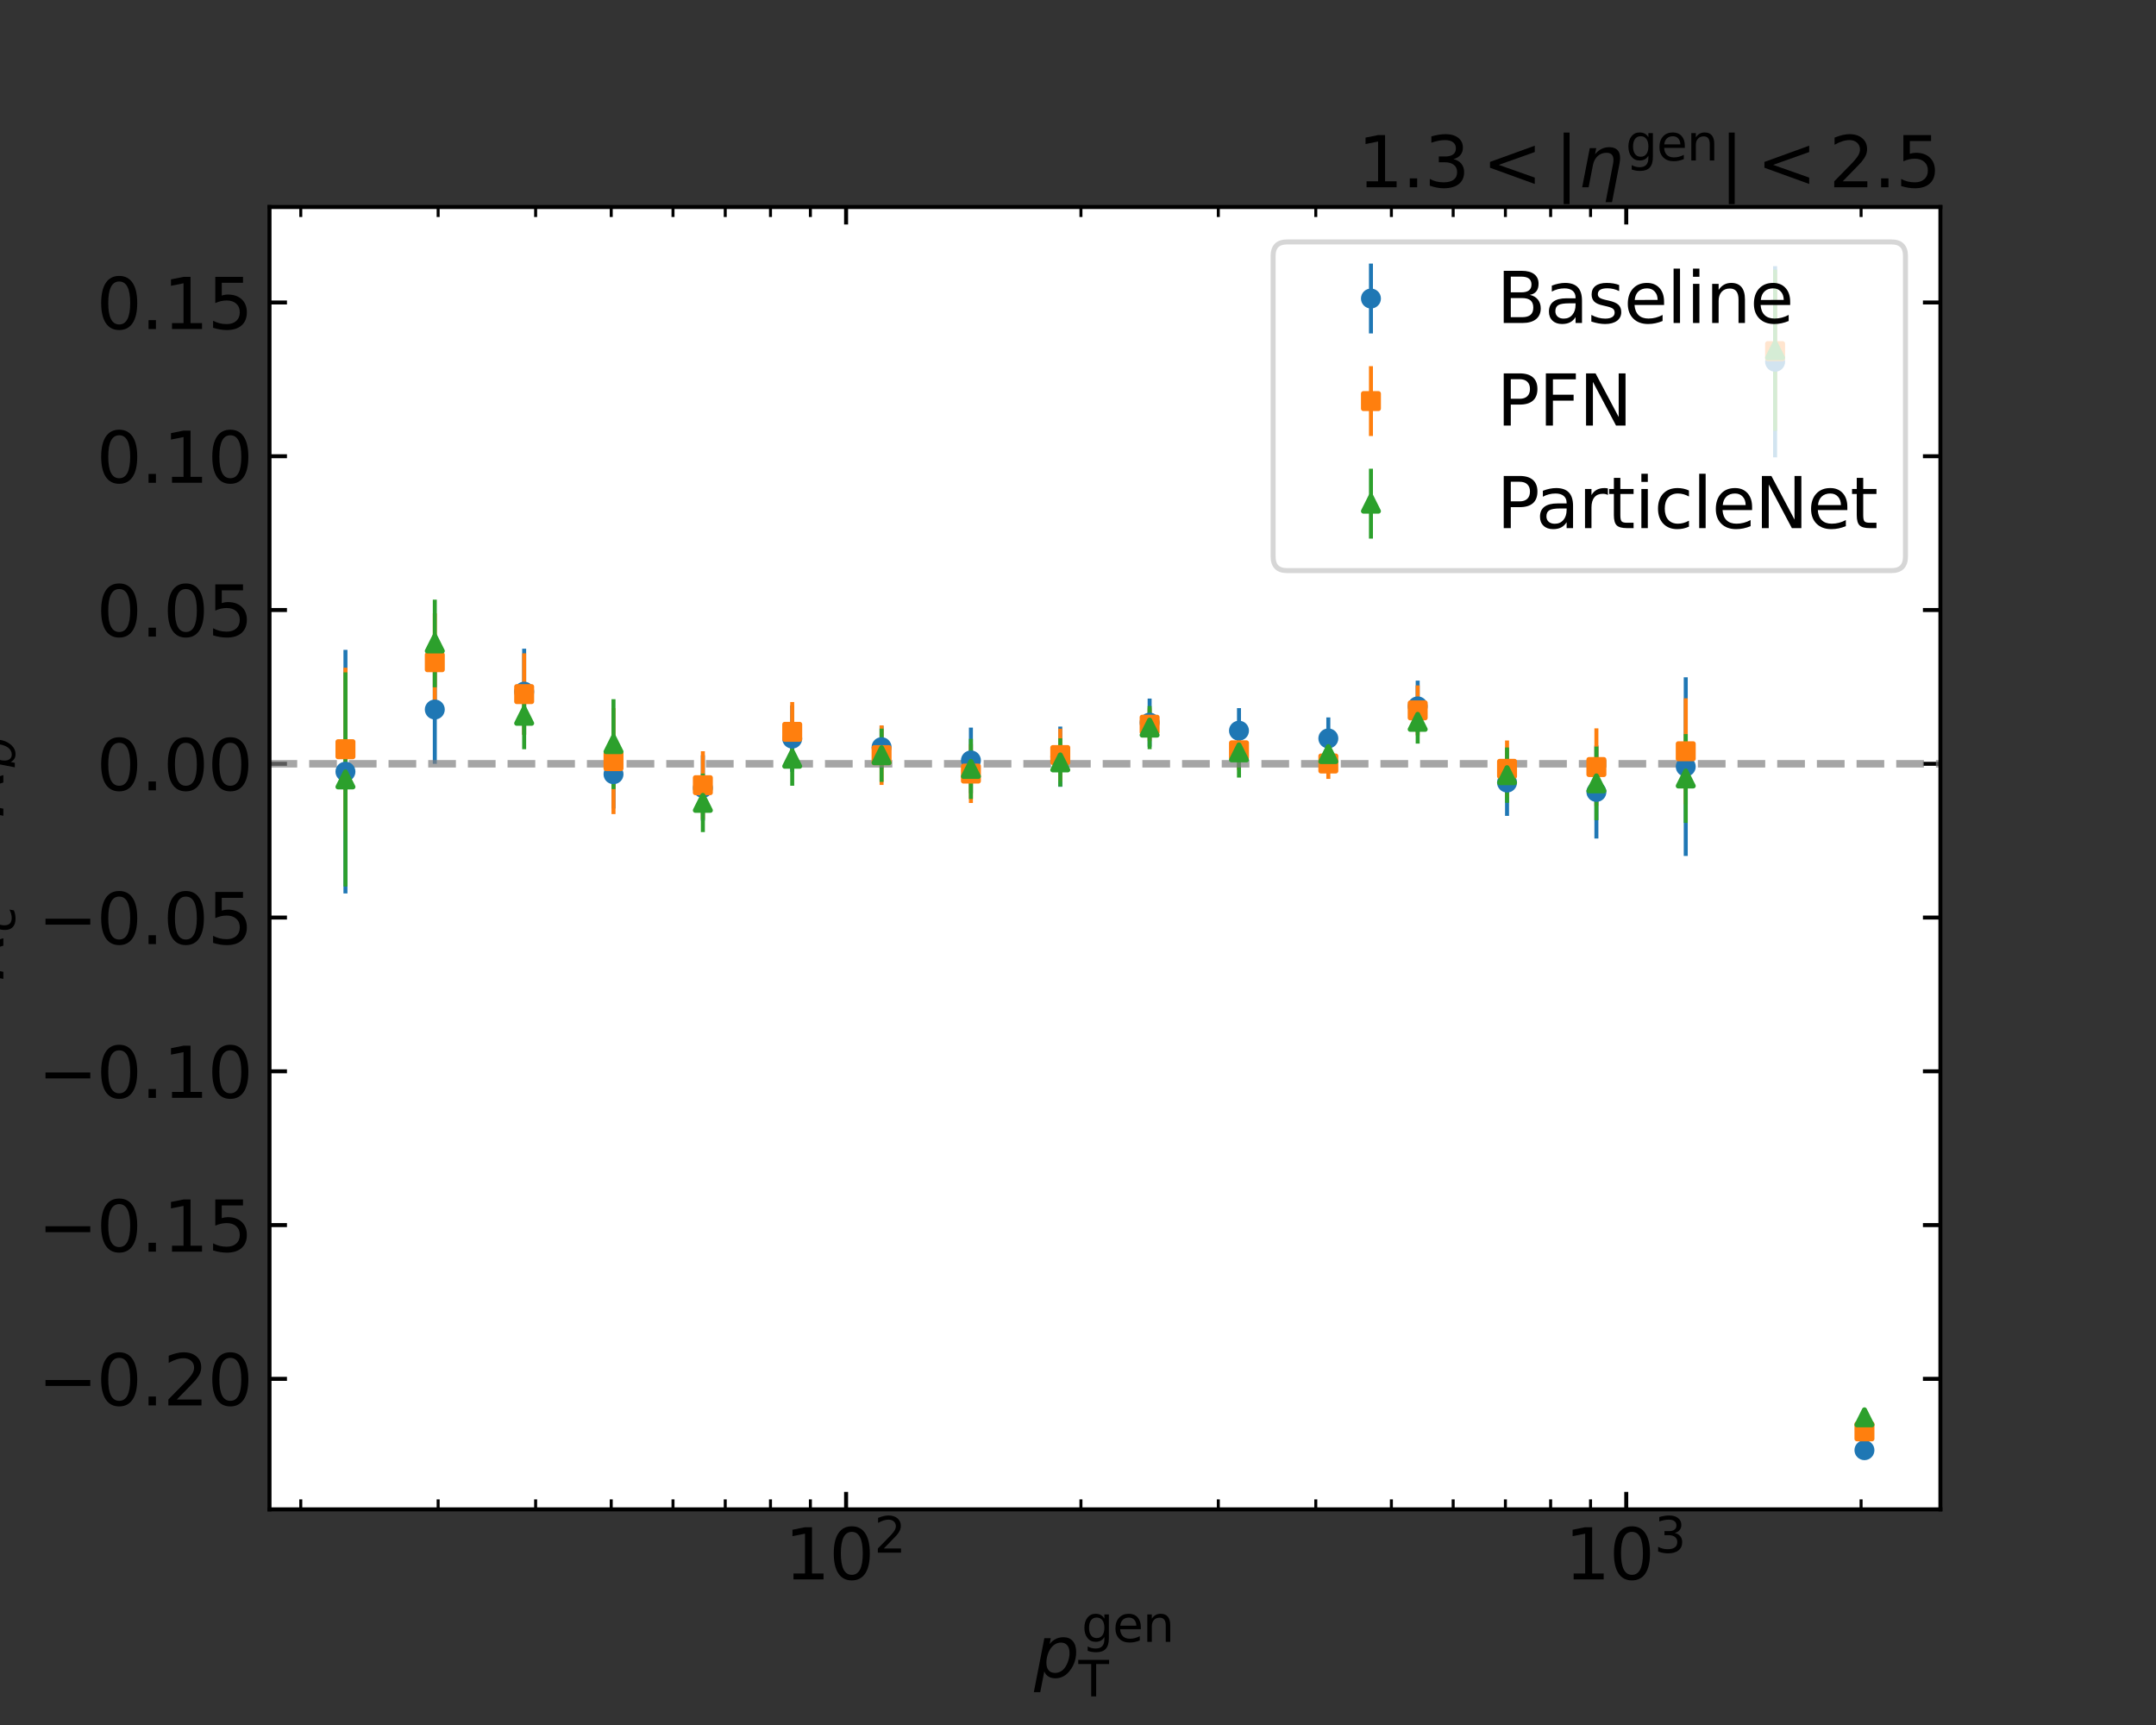 <?xml version="1.0" encoding="utf-8" standalone="no"?>
<!DOCTYPE svg PUBLIC "-//W3C//DTD SVG 1.1//EN"
  "http://www.w3.org/Graphics/SVG/1.1/DTD/svg11.dtd">
<svg xmlns:xlink="http://www.w3.org/1999/xlink" width="432pt" height="345.6pt" viewBox="0 0 432 345.6" xmlns="http://www.w3.org/2000/svg" version="1.1">
 <rect x="0" y="0" width="432" height="345.6" fill="#333333" stroke="none"/>
 <defs>
  <style type="text/css">*{stroke-linejoin: round; stroke-linecap: butt}</style>
 </defs>
 <g id="figure_1">
  <g id="patch_1">
   <path d="M 0 345.6 
L 432 345.6 
L 432 0 
L 0 0 
L 0 345.6 
z
" style="fill: none"/>
  </g>
  <g id="axes_1">
   <g id="patch_2">
    <path d="M 54 302.4 
L 388.8 302.4 
L 388.8 41.472 
L 54 41.472 
z
" style="fill: #ffffff"/>
   </g>
   <g id="matplotlib.axis_1">
    <g id="xtick_1">
     <g id="line2d_1">
      <defs>
       <path id="m48907a48b6" d="M 0 0 
L 0 -3.5 
" style="stroke: #000000; stroke-width: 0.8"/>
      </defs>
      <g>
       <use xlink:href="#m48907a48b6" x="169.531" y="302.4" style="stroke: #000000; stroke-width: 0.8"/>
      </g>
     </g>
     <g id="line2d_2">
      <defs>
       <path id="mf156e5a1a4" d="M 0 0 
L 0 3.5 
" style="stroke: #000000; stroke-width: 0.8"/>
      </defs>
      <g>
       <use xlink:href="#mf156e5a1a4" x="169.531" y="41.472" style="stroke: #000000; stroke-width: 0.8"/>
      </g>
     </g>
     <g id="text_1">
      <!-- $\mathdefault{10^{2}}$ -->
      <g transform="translate(157.211 316.538)scale(0.14 -0.14)">
       <defs>
        <path id="DejaVuSans-31" d="M 794 531 
L 1825 531 
L 1825 4091 
L 703 3866 
L 703 4441 
L 1819 4666 
L 2450 4666 
L 2450 531 
L 3481 531 
L 3481 0 
L 794 0 
L 794 531 
z
" transform="scale(0.016)"/>
        <path id="DejaVuSans-30" d="M 2034 4250 
Q 1547 4250 1301 3770 
Q 1056 3291 1056 2328 
Q 1056 1369 1301 889 
Q 1547 409 2034 409 
Q 2525 409 2770 889 
Q 3016 1369 3016 2328 
Q 3016 3291 2770 3770 
Q 2525 4250 2034 4250 
z
M 2034 4750 
Q 2819 4750 3233 4129 
Q 3647 3509 3647 2328 
Q 3647 1150 3233 529 
Q 2819 -91 2034 -91 
Q 1250 -91 836 529 
Q 422 1150 422 2328 
Q 422 3509 836 4129 
Q 1250 4750 2034 4750 
z
" transform="scale(0.016)"/>
        <path id="DejaVuSans-32" d="M 1228 531 
L 3431 531 
L 3431 0 
L 469 0 
L 469 531 
Q 828 903 1448 1529 
Q 2069 2156 2228 2338 
Q 2531 2678 2651 2914 
Q 2772 3150 2772 3378 
Q 2772 3750 2511 3984 
Q 2250 4219 1831 4219 
Q 1534 4219 1204 4116 
Q 875 4013 500 3803 
L 500 4441 
Q 881 4594 1212 4672 
Q 1544 4750 1819 4750 
Q 2544 4750 2975 4387 
Q 3406 4025 3406 3419 
Q 3406 3131 3298 2873 
Q 3191 2616 2906 2266 
Q 2828 2175 2409 1742 
Q 1991 1309 1228 531 
z
" transform="scale(0.016)"/>
       </defs>
       <use xlink:href="#DejaVuSans-31" transform="translate(0 0.766)"/>
       <use xlink:href="#DejaVuSans-30" transform="translate(63.623 0.766)"/>
       <use xlink:href="#DejaVuSans-32" transform="translate(128.203 39.047)scale(0.7)"/>
      </g>
     </g>
    </g>
    <g id="xtick_2">
     <g id="line2d_3">
      <g>
       <use xlink:href="#m48907a48b6" x="325.853" y="302.4" style="stroke: #000000; stroke-width: 0.8"/>
      </g>
     </g>
     <g id="line2d_4">
      <g>
       <use xlink:href="#mf156e5a1a4" x="325.853" y="41.472" style="stroke: #000000; stroke-width: 0.8"/>
      </g>
     </g>
     <g id="text_2">
      <!-- $\mathdefault{10^{3}}$ -->
      <g transform="translate(313.533 316.538)scale(0.14 -0.14)">
       <defs>
        <path id="DejaVuSans-33" d="M 2597 2516 
Q 3050 2419 3304 2112 
Q 3559 1806 3559 1356 
Q 3559 666 3084 287 
Q 2609 -91 1734 -91 
Q 1441 -91 1130 -33 
Q 819 25 488 141 
L 488 750 
Q 750 597 1062 519 
Q 1375 441 1716 441 
Q 2309 441 2620 675 
Q 2931 909 2931 1356 
Q 2931 1769 2642 2001 
Q 2353 2234 1838 2234 
L 1294 2234 
L 1294 2753 
L 1863 2753 
Q 2328 2753 2575 2939 
Q 2822 3125 2822 3475 
Q 2822 3834 2567 4026 
Q 2313 4219 1838 4219 
Q 1578 4219 1281 4162 
Q 984 4106 628 3988 
L 628 4550 
Q 988 4650 1302 4700 
Q 1616 4750 1894 4750 
Q 2613 4750 3031 4423 
Q 3450 4097 3450 3541 
Q 3450 3153 3228 2886 
Q 3006 2619 2597 2516 
z
" transform="scale(0.016)"/>
       </defs>
       <use xlink:href="#DejaVuSans-31" transform="translate(0 0.766)"/>
       <use xlink:href="#DejaVuSans-30" transform="translate(63.623 0.766)"/>
       <use xlink:href="#DejaVuSans-33" transform="translate(128.203 39.047)scale(0.7)"/>
      </g>
     </g>
    </g>
    <g id="xtick_3">
     <g id="line2d_5">
      <defs>
       <path id="mbab07360a7" d="M 0 0 
L 0 -2 
" style="stroke: #000000; stroke-width: 0.6"/>
      </defs>
      <g>
       <use xlink:href="#mbab07360a7" x="60.266" y="302.4" style="stroke: #000000; stroke-width: 0.6"/>
      </g>
     </g>
     <g id="line2d_6">
      <defs>
       <path id="m30a8144ed1" d="M 0 0 
L 0 2 
" style="stroke: #000000; stroke-width: 0.6"/>
      </defs>
      <g>
       <use xlink:href="#m30a8144ed1" x="60.266" y="41.472" style="stroke: #000000; stroke-width: 0.6"/>
      </g>
     </g>
    </g>
    <g id="xtick_4">
     <g id="line2d_7">
      <g>
       <use xlink:href="#mbab07360a7" x="87.793" y="302.4" style="stroke: #000000; stroke-width: 0.6"/>
      </g>
     </g>
     <g id="line2d_8">
      <g>
       <use xlink:href="#m30a8144ed1" x="87.793" y="41.472" style="stroke: #000000; stroke-width: 0.6"/>
      </g>
     </g>
    </g>
    <g id="xtick_5">
     <g id="line2d_9">
      <g>
       <use xlink:href="#mbab07360a7" x="107.324" y="302.4" style="stroke: #000000; stroke-width: 0.6"/>
      </g>
     </g>
     <g id="line2d_10">
      <g>
       <use xlink:href="#m30a8144ed1" x="107.324" y="41.472" style="stroke: #000000; stroke-width: 0.6"/>
      </g>
     </g>
    </g>
    <g id="xtick_6">
     <g id="line2d_11">
      <g>
       <use xlink:href="#mbab07360a7" x="122.473" y="302.4" style="stroke: #000000; stroke-width: 0.6"/>
      </g>
     </g>
     <g id="line2d_12">
      <g>
       <use xlink:href="#m30a8144ed1" x="122.473" y="41.472" style="stroke: #000000; stroke-width: 0.6"/>
      </g>
     </g>
    </g>
    <g id="xtick_7">
     <g id="line2d_13">
      <g>
       <use xlink:href="#mbab07360a7" x="134.851" y="302.4" style="stroke: #000000; stroke-width: 0.6"/>
      </g>
     </g>
     <g id="line2d_14">
      <g>
       <use xlink:href="#m30a8144ed1" x="134.851" y="41.472" style="stroke: #000000; stroke-width: 0.6"/>
      </g>
     </g>
    </g>
    <g id="xtick_8">
     <g id="line2d_15">
      <g>
       <use xlink:href="#mbab07360a7" x="145.316" y="302.4" style="stroke: #000000; stroke-width: 0.6"/>
      </g>
     </g>
     <g id="line2d_16">
      <g>
       <use xlink:href="#m30a8144ed1" x="145.316" y="41.472" style="stroke: #000000; stroke-width: 0.6"/>
      </g>
     </g>
    </g>
    <g id="xtick_9">
     <g id="line2d_17">
      <g>
       <use xlink:href="#mbab07360a7" x="154.382" y="302.4" style="stroke: #000000; stroke-width: 0.6"/>
      </g>
     </g>
     <g id="line2d_18">
      <g>
       <use xlink:href="#m30a8144ed1" x="154.382" y="41.472" style="stroke: #000000; stroke-width: 0.6"/>
      </g>
     </g>
    </g>
    <g id="xtick_10">
     <g id="line2d_19">
      <g>
       <use xlink:href="#mbab07360a7" x="162.378" y="302.4" style="stroke: #000000; stroke-width: 0.6"/>
      </g>
     </g>
     <g id="line2d_20">
      <g>
       <use xlink:href="#m30a8144ed1" x="162.378" y="41.472" style="stroke: #000000; stroke-width: 0.6"/>
      </g>
     </g>
    </g>
    <g id="xtick_11">
     <g id="line2d_21">
      <g>
       <use xlink:href="#mbab07360a7" x="216.588" y="302.4" style="stroke: #000000; stroke-width: 0.6"/>
      </g>
     </g>
     <g id="line2d_22">
      <g>
       <use xlink:href="#m30a8144ed1" x="216.588" y="41.472" style="stroke: #000000; stroke-width: 0.6"/>
      </g>
     </g>
    </g>
    <g id="xtick_12">
     <g id="line2d_23">
      <g>
       <use xlink:href="#mbab07360a7" x="244.115" y="302.4" style="stroke: #000000; stroke-width: 0.6"/>
      </g>
     </g>
     <g id="line2d_24">
      <g>
       <use xlink:href="#m30a8144ed1" x="244.115" y="41.472" style="stroke: #000000; stroke-width: 0.6"/>
      </g>
     </g>
    </g>
    <g id="xtick_13">
     <g id="line2d_25">
      <g>
       <use xlink:href="#mbab07360a7" x="263.646" y="302.4" style="stroke: #000000; stroke-width: 0.6"/>
      </g>
     </g>
     <g id="line2d_26">
      <g>
       <use xlink:href="#m30a8144ed1" x="263.646" y="41.472" style="stroke: #000000; stroke-width: 0.6"/>
      </g>
     </g>
    </g>
    <g id="xtick_14">
     <g id="line2d_27">
      <g>
       <use xlink:href="#mbab07360a7" x="278.795" y="302.4" style="stroke: #000000; stroke-width: 0.6"/>
      </g>
     </g>
     <g id="line2d_28">
      <g>
       <use xlink:href="#m30a8144ed1" x="278.795" y="41.472" style="stroke: #000000; stroke-width: 0.6"/>
      </g>
     </g>
    </g>
    <g id="xtick_15">
     <g id="line2d_29">
      <g>
       <use xlink:href="#mbab07360a7" x="291.173" y="302.4" style="stroke: #000000; stroke-width: 0.6"/>
      </g>
     </g>
     <g id="line2d_30">
      <g>
       <use xlink:href="#m30a8144ed1" x="291.173" y="41.472" style="stroke: #000000; stroke-width: 0.6"/>
      </g>
     </g>
    </g>
    <g id="xtick_16">
     <g id="line2d_31">
      <g>
       <use xlink:href="#mbab07360a7" x="301.638" y="302.4" style="stroke: #000000; stroke-width: 0.6"/>
      </g>
     </g>
     <g id="line2d_32">
      <g>
       <use xlink:href="#m30a8144ed1" x="301.638" y="41.472" style="stroke: #000000; stroke-width: 0.6"/>
      </g>
     </g>
    </g>
    <g id="xtick_17">
     <g id="line2d_33">
      <g>
       <use xlink:href="#mbab07360a7" x="310.704" y="302.4" style="stroke: #000000; stroke-width: 0.6"/>
      </g>
     </g>
     <g id="line2d_34">
      <g>
       <use xlink:href="#m30a8144ed1" x="310.704" y="41.472" style="stroke: #000000; stroke-width: 0.6"/>
      </g>
     </g>
    </g>
    <g id="xtick_18">
     <g id="line2d_35">
      <g>
       <use xlink:href="#mbab07360a7" x="318.7" y="302.4" style="stroke: #000000; stroke-width: 0.6"/>
      </g>
     </g>
     <g id="line2d_36">
      <g>
       <use xlink:href="#m30a8144ed1" x="318.7" y="41.472" style="stroke: #000000; stroke-width: 0.6"/>
      </g>
     </g>
    </g>
    <g id="xtick_19">
     <g id="line2d_37">
      <g>
       <use xlink:href="#mbab07360a7" x="372.91" y="302.4" style="stroke: #000000; stroke-width: 0.6"/>
      </g>
     </g>
     <g id="line2d_38">
      <g>
       <use xlink:href="#m30a8144ed1" x="372.91" y="41.472" style="stroke: #000000; stroke-width: 0.6"/>
      </g>
     </g>
    </g>
    <g id="text_3">
     <!-- $p_\mathrm{T}^\mathrm{gen}$ -->
     <g transform="translate(207.19 336.049)scale(0.14 -0.14)">
      <defs>
       <path id="DejaVuSans-Oblique-70" d="M 3175 2156 
Q 3175 2616 2975 2859 
Q 2775 3103 2400 3103 
Q 2144 3103 1911 2972 
Q 1678 2841 1497 2591 
Q 1319 2344 1212 1994 
Q 1106 1644 1106 1300 
Q 1106 863 1306 627 
Q 1506 391 1875 391 
Q 2147 391 2380 519 
Q 2613 647 2778 891 
Q 2956 1147 3065 1494 
Q 3175 1841 3175 2156 
z
M 1394 2969 
Q 1625 3272 1939 3428 
Q 2253 3584 2638 3584 
Q 3175 3584 3472 3232 
Q 3769 2881 3769 2247 
Q 3769 1728 3584 1258 
Q 3400 788 3053 416 
Q 2822 169 2531 39 
Q 2241 -91 1919 -91 
Q 1547 -91 1294 64 
Q 1041 219 916 525 
L 556 -1331 
L -19 -1331 
L 922 3500 
L 1497 3500 
L 1394 2969 
z
" transform="scale(0.016)"/>
       <path id="DejaVuSans-67" d="M 2906 1791 
Q 2906 2416 2648 2759 
Q 2391 3103 1925 3103 
Q 1463 3103 1205 2759 
Q 947 2416 947 1791 
Q 947 1169 1205 825 
Q 1463 481 1925 481 
Q 2391 481 2648 825 
Q 2906 1169 2906 1791 
z
M 3481 434 
Q 3481 -459 3084 -895 
Q 2688 -1331 1869 -1331 
Q 1566 -1331 1297 -1286 
Q 1028 -1241 775 -1147 
L 775 -588 
Q 1028 -725 1275 -790 
Q 1522 -856 1778 -856 
Q 2344 -856 2625 -561 
Q 2906 -266 2906 331 
L 2906 616 
Q 2728 306 2450 153 
Q 2172 0 1784 0 
Q 1141 0 747 490 
Q 353 981 353 1791 
Q 353 2603 747 3093 
Q 1141 3584 1784 3584 
Q 2172 3584 2450 3431 
Q 2728 3278 2906 2969 
L 2906 3500 
L 3481 3500 
L 3481 434 
z
" transform="scale(0.016)"/>
       <path id="DejaVuSans-65" d="M 3597 1894 
L 3597 1613 
L 953 1613 
Q 991 1019 1311 708 
Q 1631 397 2203 397 
Q 2534 397 2845 478 
Q 3156 559 3463 722 
L 3463 178 
Q 3153 47 2828 -22 
Q 2503 -91 2169 -91 
Q 1331 -91 842 396 
Q 353 884 353 1716 
Q 353 2575 817 3079 
Q 1281 3584 2069 3584 
Q 2775 3584 3186 3129 
Q 3597 2675 3597 1894 
z
M 3022 2063 
Q 3016 2534 2758 2815 
Q 2500 3097 2075 3097 
Q 1594 3097 1305 2825 
Q 1016 2553 972 2059 
L 3022 2063 
z
" transform="scale(0.016)"/>
       <path id="DejaVuSans-6e" d="M 3513 2113 
L 3513 0 
L 2938 0 
L 2938 2094 
Q 2938 2591 2744 2837 
Q 2550 3084 2163 3084 
Q 1697 3084 1428 2787 
Q 1159 2491 1159 1978 
L 1159 0 
L 581 0 
L 581 3500 
L 1159 3500 
L 1159 2956 
Q 1366 3272 1645 3428 
Q 1925 3584 2291 3584 
Q 2894 3584 3203 3211 
Q 3513 2838 3513 2113 
z
" transform="scale(0.016)"/>
       <path id="DejaVuSans-54" d="M -19 4666 
L 3928 4666 
L 3928 4134 
L 2272 4134 
L 2272 0 
L 1638 0 
L 1638 4134 
L -19 4134 
L -19 4666 
z
" transform="scale(0.016)"/>
      </defs>
      <use xlink:href="#DejaVuSans-Oblique-70" transform="translate(0 0.052)"/>
      <use xlink:href="#DejaVuSans-67" transform="translate(68.126 50.8)scale(0.7)"/>
      <use xlink:href="#DejaVuSans-65" transform="translate(112.56 50.8)scale(0.7)"/>
      <use xlink:href="#DejaVuSans-6e" transform="translate(155.626 50.8)scale(0.7)"/>
      <use xlink:href="#DejaVuSans-54" transform="translate(63.477 -27.292)scale(0.7)"/>
     </g>
    </g>
   </g>
   <g id="matplotlib.axis_2">
    <g id="ytick_1">
     <g id="line2d_39">
      <defs>
       <path id="m5847162358" d="M 0 0 
L 3.5 0 
" style="stroke: #000000; stroke-width: 0.8"/>
      </defs>
      <g>
       <use xlink:href="#m5847162358" x="54" y="276.251" style="stroke: #000000; stroke-width: 0.8"/>
      </g>
     </g>
     <g id="line2d_40">
      <defs>
       <path id="m9e6a2c1bf6" d="M 0 0 
L -3.5 0 
" style="stroke: #000000; stroke-width: 0.8"/>
      </defs>
      <g>
       <use xlink:href="#m9e6a2c1bf6" x="388.8" y="276.251" style="stroke: #000000; stroke-width: 0.8"/>
      </g>
     </g>
     <g id="text_4">
      <!-- −0.20 -->
      <g transform="translate(7.597 281.57)scale(0.14 -0.14)">
       <defs>
        <path id="DejaVuSans-2212" d="M 678 2272 
L 4684 2272 
L 4684 1741 
L 678 1741 
L 678 2272 
z
" transform="scale(0.016)"/>
        <path id="DejaVuSans-2e" d="M 684 794 
L 1344 794 
L 1344 0 
L 684 0 
L 684 794 
z
" transform="scale(0.016)"/>
       </defs>
       <use xlink:href="#DejaVuSans-2212"/>
       <use xlink:href="#DejaVuSans-30" x="83.789"/>
       <use xlink:href="#DejaVuSans-2e" x="147.412"/>
       <use xlink:href="#DejaVuSans-32" x="179.199"/>
       <use xlink:href="#DejaVuSans-30" x="242.822"/>
      </g>
     </g>
    </g>
    <g id="ytick_2">
     <g id="line2d_41">
      <g>
       <use xlink:href="#m5847162358" x="54" y="245.444" style="stroke: #000000; stroke-width: 0.8"/>
      </g>
     </g>
     <g id="line2d_42">
      <g>
       <use xlink:href="#m9e6a2c1bf6" x="388.8" y="245.444" style="stroke: #000000; stroke-width: 0.8"/>
      </g>
     </g>
     <g id="text_5">
      <!-- −0.15 -->
      <g transform="translate(7.597 250.763)scale(0.14 -0.14)">
       <defs>
        <path id="DejaVuSans-35" d="M 691 4666 
L 3169 4666 
L 3169 4134 
L 1269 4134 
L 1269 2991 
Q 1406 3038 1543 3061 
Q 1681 3084 1819 3084 
Q 2600 3084 3056 2656 
Q 3513 2228 3513 1497 
Q 3513 744 3044 326 
Q 2575 -91 1722 -91 
Q 1428 -91 1123 -41 
Q 819 9 494 109 
L 494 744 
Q 775 591 1075 516 
Q 1375 441 1709 441 
Q 2250 441 2565 725 
Q 2881 1009 2881 1497 
Q 2881 1984 2565 2268 
Q 2250 2553 1709 2553 
Q 1456 2553 1204 2497 
Q 953 2441 691 2322 
L 691 4666 
z
" transform="scale(0.016)"/>
       </defs>
       <use xlink:href="#DejaVuSans-2212"/>
       <use xlink:href="#DejaVuSans-30" x="83.789"/>
       <use xlink:href="#DejaVuSans-2e" x="147.412"/>
       <use xlink:href="#DejaVuSans-31" x="179.199"/>
       <use xlink:href="#DejaVuSans-35" x="242.822"/>
      </g>
     </g>
    </g>
    <g id="ytick_3">
     <g id="line2d_43">
      <g>
       <use xlink:href="#m5847162358" x="54" y="214.637" style="stroke: #000000; stroke-width: 0.8"/>
      </g>
     </g>
     <g id="line2d_44">
      <g>
       <use xlink:href="#m9e6a2c1bf6" x="388.8" y="214.637" style="stroke: #000000; stroke-width: 0.8"/>
      </g>
     </g>
     <g id="text_6">
      <!-- −0.10 -->
      <g transform="translate(7.597 219.956)scale(0.14 -0.14)">
       <use xlink:href="#DejaVuSans-2212"/>
       <use xlink:href="#DejaVuSans-30" x="83.789"/>
       <use xlink:href="#DejaVuSans-2e" x="147.412"/>
       <use xlink:href="#DejaVuSans-31" x="179.199"/>
       <use xlink:href="#DejaVuSans-30" x="242.822"/>
      </g>
     </g>
    </g>
    <g id="ytick_4">
     <g id="line2d_45">
      <g>
       <use xlink:href="#m5847162358" x="54" y="183.83" style="stroke: #000000; stroke-width: 0.8"/>
      </g>
     </g>
     <g id="line2d_46">
      <g>
       <use xlink:href="#m9e6a2c1bf6" x="388.8" y="183.83" style="stroke: #000000; stroke-width: 0.8"/>
      </g>
     </g>
     <g id="text_7">
      <!-- −0.05 -->
      <g transform="translate(7.597 189.149)scale(0.14 -0.14)">
       <use xlink:href="#DejaVuSans-2212"/>
       <use xlink:href="#DejaVuSans-30" x="83.789"/>
       <use xlink:href="#DejaVuSans-2e" x="147.412"/>
       <use xlink:href="#DejaVuSans-30" x="179.199"/>
       <use xlink:href="#DejaVuSans-35" x="242.822"/>
      </g>
     </g>
    </g>
    <g id="ytick_5">
     <g id="line2d_47">
      <g>
       <use xlink:href="#m5847162358" x="54" y="153.023" style="stroke: #000000; stroke-width: 0.8"/>
      </g>
     </g>
     <g id="line2d_48">
      <g>
       <use xlink:href="#m9e6a2c1bf6" x="388.8" y="153.023" style="stroke: #000000; stroke-width: 0.8"/>
      </g>
     </g>
     <g id="text_8">
      <!-- 0.00 -->
      <g transform="translate(19.328 158.342)scale(0.14 -0.14)">
       <use xlink:href="#DejaVuSans-30"/>
       <use xlink:href="#DejaVuSans-2e" x="63.623"/>
       <use xlink:href="#DejaVuSans-30" x="95.41"/>
       <use xlink:href="#DejaVuSans-30" x="159.033"/>
      </g>
     </g>
    </g>
    <g id="ytick_6">
     <g id="line2d_49">
      <g>
       <use xlink:href="#m5847162358" x="54" y="122.215" style="stroke: #000000; stroke-width: 0.8"/>
      </g>
     </g>
     <g id="line2d_50">
      <g>
       <use xlink:href="#m9e6a2c1bf6" x="388.8" y="122.215" style="stroke: #000000; stroke-width: 0.8"/>
      </g>
     </g>
     <g id="text_9">
      <!-- 0.05 -->
      <g transform="translate(19.328 127.534)scale(0.14 -0.14)">
       <use xlink:href="#DejaVuSans-30"/>
       <use xlink:href="#DejaVuSans-2e" x="63.623"/>
       <use xlink:href="#DejaVuSans-30" x="95.41"/>
       <use xlink:href="#DejaVuSans-35" x="159.033"/>
      </g>
     </g>
    </g>
    <g id="ytick_7">
     <g id="line2d_51">
      <g>
       <use xlink:href="#m5847162358" x="54" y="91.408" style="stroke: #000000; stroke-width: 0.8"/>
      </g>
     </g>
     <g id="line2d_52">
      <g>
       <use xlink:href="#m9e6a2c1bf6" x="388.8" y="91.408" style="stroke: #000000; stroke-width: 0.8"/>
      </g>
     </g>
     <g id="text_10">
      <!-- 0.10 -->
      <g transform="translate(19.328 96.727)scale(0.14 -0.14)">
       <use xlink:href="#DejaVuSans-30"/>
       <use xlink:href="#DejaVuSans-2e" x="63.623"/>
       <use xlink:href="#DejaVuSans-31" x="95.41"/>
       <use xlink:href="#DejaVuSans-30" x="159.033"/>
      </g>
     </g>
    </g>
    <g id="ytick_8">
     <g id="line2d_53">
      <g>
       <use xlink:href="#m5847162358" x="54" y="60.601" style="stroke: #000000; stroke-width: 0.8"/>
      </g>
     </g>
     <g id="line2d_54">
      <g>
       <use xlink:href="#m9e6a2c1bf6" x="388.8" y="60.601" style="stroke: #000000; stroke-width: 0.8"/>
      </g>
     </g>
     <g id="text_11">
      <!-- 0.15 -->
      <g transform="translate(19.328 65.92)scale(0.14 -0.14)">
       <use xlink:href="#DejaVuSans-30"/>
       <use xlink:href="#DejaVuSans-2e" x="63.623"/>
       <use xlink:href="#DejaVuSans-31" x="95.41"/>
       <use xlink:href="#DejaVuSans-35" x="159.033"/>
      </g>
     </g>
    </g>
    <g id="text_12">
     <!-- $R_{c}-R_{b}$ -->
     <g transform="translate(0.685 196.506)rotate(-90)scale(0.14 -0.14)">
      <defs>
       <path id="DejaVuSans-Oblique-52" d="M 1613 4147 
L 1294 2491 
L 2106 2491 
Q 2584 2491 2879 2755 
Q 3175 3019 3175 3444 
Q 3175 3784 2976 3965 
Q 2778 4147 2406 4147 
L 1613 4147 
z
M 2772 2241 
Q 2972 2194 3105 2009 
Q 3238 1825 3413 1275 
L 3809 0 
L 3144 0 
L 2778 1197 
Q 2638 1659 2453 1815 
Q 2269 1972 1888 1972 
L 1191 1972 
L 806 0 
L 172 0 
L 1081 4666 
L 2503 4666 
Q 3150 4666 3495 4373 
Q 3841 4081 3841 3531 
Q 3841 3044 3547 2687 
Q 3253 2331 2772 2241 
z
" transform="scale(0.016)"/>
       <path id="DejaVuSans-Oblique-63" d="M 3431 3366 
L 3316 2797 
Q 3109 2947 2876 3022 
Q 2644 3097 2394 3097 
Q 2119 3097 1870 3000 
Q 1622 2903 1453 2725 
Q 1184 2453 1037 2087 
Q 891 1722 891 1331 
Q 891 859 1127 628 
Q 1363 397 1844 397 
Q 2081 397 2348 469 
Q 2616 541 2906 684 
L 2797 116 
Q 2547 13 2283 -39 
Q 2019 -91 1741 -91 
Q 1044 -91 669 257 
Q 294 606 294 1253 
Q 294 1797 489 2255 
Q 684 2713 1069 3078 
Q 1331 3328 1684 3456 
Q 2038 3584 2456 3584 
Q 2700 3584 2940 3529 
Q 3181 3475 3431 3366 
z
" transform="scale(0.016)"/>
       <path id="DejaVuSans-Oblique-62" d="M 3169 2138 
Q 3169 2591 2961 2847 
Q 2753 3103 2388 3103 
Q 2122 3103 1889 2973 
Q 1656 2844 1484 2597 
Q 1303 2338 1198 1995 
Q 1094 1653 1094 1313 
Q 1094 881 1298 636 
Q 1503 391 1863 391 
Q 2134 391 2365 517 
Q 2597 644 2772 891 
Q 2950 1147 3059 1487 
Q 3169 1828 3169 2138 
z
M 1381 2969 
Q 1594 3256 1914 3420 
Q 2234 3584 2584 3584 
Q 3122 3584 3439 3221 
Q 3756 2859 3756 2241 
Q 3756 1734 3570 1259 
Q 3384 784 3041 416 
Q 2816 172 2522 40 
Q 2228 -91 1906 -91 
Q 1566 -91 1316 65 
Q 1066 222 909 531 
L 806 0 
L 231 0 
L 1178 4863 
L 1753 4863 
L 1381 2969 
z
" transform="scale(0.016)"/>
      </defs>
      <use xlink:href="#DejaVuSans-Oblique-52" transform="translate(0 0.094)"/>
      <use xlink:href="#DejaVuSans-Oblique-63" transform="translate(69.482 -16.312)scale(0.7)"/>
      <use xlink:href="#DejaVuSans-2212" transform="translate(130.186 0.094)"/>
      <use xlink:href="#DejaVuSans-Oblique-52" transform="translate(233.457 0.094)"/>
      <use xlink:href="#DejaVuSans-Oblique-62" transform="translate(302.939 -16.312)scale(0.7)"/>
     </g>
    </g>
   </g>
   <g id="LineCollection_1">
    <path d="M 69.218 179.001 
L 69.218 130.203 
" clip-path="url(#pc82f60f992)" style="fill: none; stroke: #1f77b4; stroke-width: 0.8"/>
    <path d="M 87.122 153.035 
L 87.122 131.265 
" clip-path="url(#pc82f60f992)" style="fill: none; stroke: #1f77b4; stroke-width: 0.8"/>
    <path d="M 105.026 147.172 
L 105.026 129.974 
" clip-path="url(#pc82f60f992)" style="fill: none; stroke: #1f77b4; stroke-width: 0.8"/>
    <path d="M 122.929 161.985 
L 122.929 148.238 
" clip-path="url(#pc82f60f992)" style="fill: none; stroke: #1f77b4; stroke-width: 0.8"/>
    <path d="M 140.833 164.414 
L 140.833 151.304 
" clip-path="url(#pc82f60f992)" style="fill: none; stroke: #1f77b4; stroke-width: 0.8"/>
    <path d="M 158.737 154.629 
L 158.737 141.331 
" clip-path="url(#pc82f60f992)" style="fill: none; stroke: #1f77b4; stroke-width: 0.8"/>
    <path d="M 176.641 153.973 
L 176.641 145.413 
" clip-path="url(#pc82f60f992)" style="fill: none; stroke: #1f77b4; stroke-width: 0.8"/>
    <path d="M 194.544 158.922 
L 194.544 145.772 
" clip-path="url(#pc82f60f992)" style="fill: none; stroke: #1f77b4; stroke-width: 0.8"/>
    <path d="M 212.448 157.628 
L 212.448 145.563 
" clip-path="url(#pc82f60f992)" style="fill: none; stroke: #1f77b4; stroke-width: 0.8"/>
    <path d="M 230.352 149.594 
L 230.352 139.96 
" clip-path="url(#pc82f60f992)" style="fill: none; stroke: #1f77b4; stroke-width: 0.8"/>
    <path d="M 248.256 150.912 
L 248.256 141.867 
" clip-path="url(#pc82f60f992)" style="fill: none; stroke: #1f77b4; stroke-width: 0.8"/>
    <path d="M 266.159 152.149 
L 266.159 143.734 
" clip-path="url(#pc82f60f992)" style="fill: none; stroke: #1f77b4; stroke-width: 0.8"/>
    <path d="M 284.063 146.675 
L 284.063 136.365 
" clip-path="url(#pc82f60f992)" style="fill: none; stroke: #1f77b4; stroke-width: 0.8"/>
    <path d="M 301.967 163.454 
L 301.967 150.114 
" clip-path="url(#pc82f60f992)" style="fill: none; stroke: #1f77b4; stroke-width: 0.8"/>
    <path d="M 319.871 167.991 
L 319.871 149.331 
" clip-path="url(#pc82f60f992)" style="fill: none; stroke: #1f77b4; stroke-width: 0.8"/>
    <path d="M 337.774 171.481 
L 337.774 135.692 
" clip-path="url(#pc82f60f992)" style="fill: none; stroke: #1f77b4; stroke-width: 0.8"/>
    <path d="M 355.678 91.626 
L 355.678 53.332 
" clip-path="url(#pc82f60f992)" style="fill: none; stroke: #1f77b4; stroke-width: 0.8"/>
    <path d="M 373.582 290.54 
L 373.582 290.54 
" clip-path="url(#pc82f60f992)" style="fill: none; stroke: #1f77b4; stroke-width: 0.8"/>
    <path clip-path="url(#pc82f60f992)" style="fill: none; stroke: #1f77b4; stroke-width: 0.8"/>
   </g>
   <g id="LineCollection_2">
    <path d="M 69.218 166.434 
L 69.218 133.775 
" clip-path="url(#pc82f60f992)" style="fill: none; stroke: #ff7f0e; stroke-width: 0.8"/>
    <path d="M 87.122 142.459 
L 87.122 122.885 
" clip-path="url(#pc82f60f992)" style="fill: none; stroke: #ff7f0e; stroke-width: 0.8"/>
    <path d="M 105.026 147.234 
L 105.026 130.892 
" clip-path="url(#pc82f60f992)" style="fill: none; stroke: #ff7f0e; stroke-width: 0.8"/>
    <path d="M 122.929 163.101 
L 122.929 141.877 
" clip-path="url(#pc82f60f992)" style="fill: none; stroke: #ff7f0e; stroke-width: 0.8"/>
    <path d="M 140.833 164.116 
L 140.833 150.505 
" clip-path="url(#pc82f60f992)" style="fill: none; stroke: #ff7f0e; stroke-width: 0.8"/>
    <path d="M 158.737 152.592 
L 158.737 140.645 
" clip-path="url(#pc82f60f992)" style="fill: none; stroke: #ff7f0e; stroke-width: 0.8"/>
    <path d="M 176.641 157.254 
L 176.641 145.332 
" clip-path="url(#pc82f60f992)" style="fill: none; stroke: #ff7f0e; stroke-width: 0.8"/>
    <path d="M 194.544 160.878 
L 194.544 149.092 
" clip-path="url(#pc82f60f992)" style="fill: none; stroke: #ff7f0e; stroke-width: 0.8"/>
    <path d="M 212.448 156.558 
L 212.448 145.993 
" clip-path="url(#pc82f60f992)" style="fill: none; stroke: #ff7f0e; stroke-width: 0.8"/>
    <path d="M 230.352 148.468 
L 230.352 141.923 
" clip-path="url(#pc82f60f992)" style="fill: none; stroke: #ff7f0e; stroke-width: 0.8"/>
    <path d="M 248.256 154.268 
L 248.256 146.377 
" clip-path="url(#pc82f60f992)" style="fill: none; stroke: #ff7f0e; stroke-width: 0.8"/>
    <path d="M 266.159 156.052 
L 266.159 149.874 
" clip-path="url(#pc82f60f992)" style="fill: none; stroke: #ff7f0e; stroke-width: 0.8"/>
    <path d="M 284.063 147.326 
L 284.063 137.316 
" clip-path="url(#pc82f60f992)" style="fill: none; stroke: #ff7f0e; stroke-width: 0.8"/>
    <path d="M 301.967 159.719 
L 301.967 148.351 
" clip-path="url(#pc82f60f992)" style="fill: none; stroke: #ff7f0e; stroke-width: 0.8"/>
    <path d="M 319.871 161.425 
L 319.871 145.928 
" clip-path="url(#pc82f60f992)" style="fill: none; stroke: #ff7f0e; stroke-width: 0.8"/>
    <path d="M 337.774 161.128 
L 337.774 139.895 
" clip-path="url(#pc82f60f992)" style="fill: none; stroke: #ff7f0e; stroke-width: 0.8"/>
    <path d="M 355.678 85.848 
L 355.678 54.848 
" clip-path="url(#pc82f60f992)" style="fill: none; stroke: #ff7f0e; stroke-width: 0.8"/>
    <path d="M 373.582 286.771 
L 373.582 286.771 
" clip-path="url(#pc82f60f992)" style="fill: none; stroke: #ff7f0e; stroke-width: 0.8"/>
    <path clip-path="url(#pc82f60f992)" style="fill: none; stroke: #ff7f0e; stroke-width: 0.8"/>
   </g>
   <g id="LineCollection_3">
    <path d="M 69.218 177.602 
L 69.218 134.702 
" clip-path="url(#pc82f60f992)" style="fill: none; stroke: #2ca02c; stroke-width: 0.8"/>
    <path d="M 87.122 137.697 
L 87.122 120.137 
" clip-path="url(#pc82f60f992)" style="fill: none; stroke: #2ca02c; stroke-width: 0.8"/>
    <path d="M 105.026 150.103 
L 105.026 136.713 
" clip-path="url(#pc82f60f992)" style="fill: none; stroke: #2ca02c; stroke-width: 0.8"/>
    <path d="M 122.929 158.093 
L 122.929 140.086 
" clip-path="url(#pc82f60f992)" style="fill: none; stroke: #2ca02c; stroke-width: 0.8"/>
    <path d="M 140.833 166.71 
L 140.833 154.992 
" clip-path="url(#pc82f60f992)" style="fill: none; stroke: #2ca02c; stroke-width: 0.8"/>
    <path d="M 158.737 157.418 
L 158.737 146.611 
" clip-path="url(#pc82f60f992)" style="fill: none; stroke: #2ca02c; stroke-width: 0.8"/>
    <path d="M 176.641 156.644 
L 176.641 145.977 
" clip-path="url(#pc82f60f992)" style="fill: none; stroke: #2ca02c; stroke-width: 0.8"/>
    <path d="M 194.544 160.07 
L 194.544 148.031 
" clip-path="url(#pc82f60f992)" style="fill: none; stroke: #2ca02c; stroke-width: 0.8"/>
    <path d="M 212.448 157.567 
L 212.448 147.932 
" clip-path="url(#pc82f60f992)" style="fill: none; stroke: #2ca02c; stroke-width: 0.8"/>
    <path d="M 230.352 150.089 
L 230.352 141.46 
" clip-path="url(#pc82f60f992)" style="fill: none; stroke: #2ca02c; stroke-width: 0.8"/>
    <path d="M 248.256 155.782 
L 248.256 145.688 
" clip-path="url(#pc82f60f992)" style="fill: none; stroke: #2ca02c; stroke-width: 0.8"/>
    <path d="M 266.159 154.306 
L 266.159 147.854 
" clip-path="url(#pc82f60f992)" style="fill: none; stroke: #2ca02c; stroke-width: 0.8"/>
    <path d="M 284.063 148.971 
L 284.063 140.269 
" clip-path="url(#pc82f60f992)" style="fill: none; stroke: #2ca02c; stroke-width: 0.8"/>
    <path d="M 301.967 160.846 
L 301.967 149.758 
" clip-path="url(#pc82f60f992)" style="fill: none; stroke: #2ca02c; stroke-width: 0.8"/>
    <path d="M 319.871 164.322 
L 319.871 149.571 
" clip-path="url(#pc82f60f992)" style="fill: none; stroke: #2ca02c; stroke-width: 0.8"/>
    <path d="M 337.774 164.865 
L 337.774 147.073 
" clip-path="url(#pc82f60f992)" style="fill: none; stroke: #2ca02c; stroke-width: 0.8"/>
    <path d="M 355.678 86.32 
L 355.678 54.025 
" clip-path="url(#pc82f60f992)" style="fill: none; stroke: #2ca02c; stroke-width: 0.8"/>
    <path d="M 373.582 283.958 
L 373.582 283.958 
" clip-path="url(#pc82f60f992)" style="fill: none; stroke: #2ca02c; stroke-width: 0.8"/>
    <path clip-path="url(#pc82f60f992)" style="fill: none; stroke: #2ca02c; stroke-width: 0.8"/>
   </g>
   <g id="line2d_55">
    <path d="M 54 153.023 
L 388.8 153.023 
" clip-path="url(#pc82f60f992)" style="fill: none; stroke-dasharray: 5.55,2.4; stroke-dashoffset: 0; stroke: #808080; stroke-opacity: 0.7; stroke-width: 1.5"/>
   </g>
   <g id="line2d_56">
    <defs>
     <path id="m7c70d22a82" d="M 0 1.5 
C 0.398 1.5 0.779 1.342 1.061 1.061 
C 1.342 0.779 1.5 0.398 1.5 0 
C 1.5 -0.398 1.342 -0.779 1.061 -1.061 
C 0.779 -1.342 0.398 -1.5 0 -1.5 
C -0.398 -1.5 -0.779 -1.342 -1.061 -1.061 
C -1.342 -0.779 -1.5 -0.398 -1.5 0 
C -1.5 0.398 -1.342 0.779 -1.061 1.061 
C -0.779 1.342 -0.398 1.5 0 1.5 
z
" style="stroke: #1f77b4"/>
    </defs>
    <g clip-path="url(#pc82f60f992)">
     <use xlink:href="#m7c70d22a82" x="69.218" y="154.602" style="fill: #1f77b4; stroke: #1f77b4"/>
     <use xlink:href="#m7c70d22a82" x="87.122" y="142.15" style="fill: #1f77b4; stroke: #1f77b4"/>
     <use xlink:href="#m7c70d22a82" x="105.026" y="138.573" style="fill: #1f77b4; stroke: #1f77b4"/>
     <use xlink:href="#m7c70d22a82" x="122.929" y="155.112" style="fill: #1f77b4; stroke: #1f77b4"/>
     <use xlink:href="#m7c70d22a82" x="140.833" y="157.859" style="fill: #1f77b4; stroke: #1f77b4"/>
     <use xlink:href="#m7c70d22a82" x="158.737" y="147.98" style="fill: #1f77b4; stroke: #1f77b4"/>
     <use xlink:href="#m7c70d22a82" x="176.641" y="149.693" style="fill: #1f77b4; stroke: #1f77b4"/>
     <use xlink:href="#m7c70d22a82" x="194.544" y="152.347" style="fill: #1f77b4; stroke: #1f77b4"/>
     <use xlink:href="#m7c70d22a82" x="212.448" y="151.596" style="fill: #1f77b4; stroke: #1f77b4"/>
     <use xlink:href="#m7c70d22a82" x="230.352" y="144.777" style="fill: #1f77b4; stroke: #1f77b4"/>
     <use xlink:href="#m7c70d22a82" x="248.256" y="146.39" style="fill: #1f77b4; stroke: #1f77b4"/>
     <use xlink:href="#m7c70d22a82" x="266.159" y="147.941" style="fill: #1f77b4; stroke: #1f77b4"/>
     <use xlink:href="#m7c70d22a82" x="284.063" y="141.52" style="fill: #1f77b4; stroke: #1f77b4"/>
     <use xlink:href="#m7c70d22a82" x="301.967" y="156.784" style="fill: #1f77b4; stroke: #1f77b4"/>
     <use xlink:href="#m7c70d22a82" x="319.871" y="158.661" style="fill: #1f77b4; stroke: #1f77b4"/>
     <use xlink:href="#m7c70d22a82" x="337.774" y="153.587" style="fill: #1f77b4; stroke: #1f77b4"/>
     <use xlink:href="#m7c70d22a82" x="355.678" y="72.479" style="fill: #1f77b4; stroke: #1f77b4"/>
     <use xlink:href="#m7c70d22a82" x="373.582" y="290.54" style="fill: #1f77b4; stroke: #1f77b4"/>
    </g>
   </g>
   <g id="line2d_57">
    <defs>
     <path id="mc45dcf252e" d="M -1.5 1.5 
L 1.5 1.5 
L 1.5 -1.5 
L -1.5 -1.5 
z
" style="stroke: #ff7f0e; stroke-linejoin: miter"/>
    </defs>
    <g clip-path="url(#pc82f60f992)">
     <use xlink:href="#mc45dcf252e" x="69.218" y="150.104" style="fill: #ff7f0e; stroke: #ff7f0e; stroke-linejoin: miter"/>
     <use xlink:href="#mc45dcf252e" x="87.122" y="132.672" style="fill: #ff7f0e; stroke: #ff7f0e; stroke-linejoin: miter"/>
     <use xlink:href="#mc45dcf252e" x="105.026" y="139.063" style="fill: #ff7f0e; stroke: #ff7f0e; stroke-linejoin: miter"/>
     <use xlink:href="#mc45dcf252e" x="122.929" y="152.489" style="fill: #ff7f0e; stroke: #ff7f0e; stroke-linejoin: miter"/>
     <use xlink:href="#mc45dcf252e" x="140.833" y="157.311" style="fill: #ff7f0e; stroke: #ff7f0e; stroke-linejoin: miter"/>
     <use xlink:href="#mc45dcf252e" x="158.737" y="146.618" style="fill: #ff7f0e; stroke: #ff7f0e; stroke-linejoin: miter"/>
     <use xlink:href="#mc45dcf252e" x="176.641" y="151.293" style="fill: #ff7f0e; stroke: #ff7f0e; stroke-linejoin: miter"/>
     <use xlink:href="#mc45dcf252e" x="194.544" y="154.985" style="fill: #ff7f0e; stroke: #ff7f0e; stroke-linejoin: miter"/>
     <use xlink:href="#mc45dcf252e" x="212.448" y="151.275" style="fill: #ff7f0e; stroke: #ff7f0e; stroke-linejoin: miter"/>
     <use xlink:href="#mc45dcf252e" x="230.352" y="145.195" style="fill: #ff7f0e; stroke: #ff7f0e; stroke-linejoin: miter"/>
     <use xlink:href="#mc45dcf252e" x="248.256" y="150.323" style="fill: #ff7f0e; stroke: #ff7f0e; stroke-linejoin: miter"/>
     <use xlink:href="#mc45dcf252e" x="266.159" y="152.963" style="fill: #ff7f0e; stroke: #ff7f0e; stroke-linejoin: miter"/>
     <use xlink:href="#mc45dcf252e" x="284.063" y="142.321" style="fill: #ff7f0e; stroke: #ff7f0e; stroke-linejoin: miter"/>
     <use xlink:href="#mc45dcf252e" x="301.967" y="154.035" style="fill: #ff7f0e; stroke: #ff7f0e; stroke-linejoin: miter"/>
     <use xlink:href="#mc45dcf252e" x="319.871" y="153.677" style="fill: #ff7f0e; stroke: #ff7f0e; stroke-linejoin: miter"/>
     <use xlink:href="#mc45dcf252e" x="337.774" y="150.511" style="fill: #ff7f0e; stroke: #ff7f0e; stroke-linejoin: miter"/>
     <use xlink:href="#mc45dcf252e" x="355.678" y="70.348" style="fill: #ff7f0e; stroke: #ff7f0e; stroke-linejoin: miter"/>
     <use xlink:href="#mc45dcf252e" x="373.582" y="286.771" style="fill: #ff7f0e; stroke: #ff7f0e; stroke-linejoin: miter"/>
    </g>
   </g>
   <g id="line2d_58">
    <defs>
     <path id="m8ae100053f" d="M 0 -1.5 
L -1.5 1.5 
L 1.5 1.5 
z
" style="stroke: #2ca02c; stroke-linejoin: miter"/>
    </defs>
    <g clip-path="url(#pc82f60f992)">
     <use xlink:href="#m8ae100053f" x="69.218" y="156.152" style="fill: #2ca02c; stroke: #2ca02c; stroke-linejoin: miter"/>
     <use xlink:href="#m8ae100053f" x="87.122" y="128.917" style="fill: #2ca02c; stroke: #2ca02c; stroke-linejoin: miter"/>
     <use xlink:href="#m8ae100053f" x="105.026" y="143.408" style="fill: #2ca02c; stroke: #2ca02c; stroke-linejoin: miter"/>
     <use xlink:href="#m8ae100053f" x="122.929" y="149.09" style="fill: #2ca02c; stroke: #2ca02c; stroke-linejoin: miter"/>
     <use xlink:href="#m8ae100053f" x="140.833" y="160.851" style="fill: #2ca02c; stroke: #2ca02c; stroke-linejoin: miter"/>
     <use xlink:href="#m8ae100053f" x="158.737" y="152.014" style="fill: #2ca02c; stroke: #2ca02c; stroke-linejoin: miter"/>
     <use xlink:href="#m8ae100053f" x="176.641" y="151.31" style="fill: #2ca02c; stroke: #2ca02c; stroke-linejoin: miter"/>
     <use xlink:href="#m8ae100053f" x="194.544" y="154.05" style="fill: #2ca02c; stroke: #2ca02c; stroke-linejoin: miter"/>
     <use xlink:href="#m8ae100053f" x="212.448" y="152.749" style="fill: #2ca02c; stroke: #2ca02c; stroke-linejoin: miter"/>
     <use xlink:href="#m8ae100053f" x="230.352" y="145.774" style="fill: #2ca02c; stroke: #2ca02c; stroke-linejoin: miter"/>
     <use xlink:href="#m8ae100053f" x="248.256" y="150.735" style="fill: #2ca02c; stroke: #2ca02c; stroke-linejoin: miter"/>
     <use xlink:href="#m8ae100053f" x="266.159" y="151.08" style="fill: #2ca02c; stroke: #2ca02c; stroke-linejoin: miter"/>
     <use xlink:href="#m8ae100053f" x="284.063" y="144.62" style="fill: #2ca02c; stroke: #2ca02c; stroke-linejoin: miter"/>
     <use xlink:href="#m8ae100053f" x="301.967" y="155.302" style="fill: #2ca02c; stroke: #2ca02c; stroke-linejoin: miter"/>
     <use xlink:href="#m8ae100053f" x="319.871" y="156.947" style="fill: #2ca02c; stroke: #2ca02c; stroke-linejoin: miter"/>
     <use xlink:href="#m8ae100053f" x="337.774" y="155.969" style="fill: #2ca02c; stroke: #2ca02c; stroke-linejoin: miter"/>
     <use xlink:href="#m8ae100053f" x="355.678" y="70.173" style="fill: #2ca02c; stroke: #2ca02c; stroke-linejoin: miter"/>
     <use xlink:href="#m8ae100053f" x="373.582" y="283.958" style="fill: #2ca02c; stroke: #2ca02c; stroke-linejoin: miter"/>
    </g>
   </g>
   <g id="patch_3">
    <path d="M 54 302.4 
L 54 41.472 
" style="fill: none; stroke: #000000; stroke-width: 0.8; stroke-linejoin: miter; stroke-linecap: square"/>
   </g>
   <g id="patch_4">
    <path d="M 388.8 302.4 
L 388.8 41.472 
" style="fill: none; stroke: #000000; stroke-width: 0.8; stroke-linejoin: miter; stroke-linecap: square"/>
   </g>
   <g id="patch_5">
    <path d="M 54 302.4 
L 388.8 302.4 
" style="fill: none; stroke: #000000; stroke-width: 0.8; stroke-linejoin: miter; stroke-linecap: square"/>
   </g>
   <g id="patch_6">
    <path d="M 54 41.472 
L 388.8 41.472 
" style="fill: none; stroke: #000000; stroke-width: 0.8; stroke-linejoin: miter; stroke-linecap: square"/>
   </g>
   <g id="text_13">
    <!-- $1.3 &lt; |\eta^\mathrm{gen}| &lt; 2.5$ -->
    <g transform="translate(272.04 37.59)scale(0.14 -0.14)">
     <defs>
      <path id="DejaVuSans-3c" d="M 4684 3150 
L 1459 2003 
L 4684 863 
L 4684 294 
L 678 1747 
L 678 2266 
L 4684 3719 
L 4684 3150 
z
" transform="scale(0.016)"/>
      <path id="DejaVuSans-7c" d="M 1344 4891 
L 1344 -1509 
L 813 -1509 
L 813 4891 
L 1344 4891 
z
" transform="scale(0.016)"/>
      <path id="DejaVuSans-Oblique-3b7" d="M 3703 2113 
L 3034 -1331 
L 2459 -1331 
L 3125 2094 
Q 3222 2591 3075 2838 
Q 2931 3084 2544 3084 
Q 2078 3084 1750 2788 
Q 1425 2491 1325 1978 
L 941 0 
L 363 0 
L 1044 3500 
L 1622 3500 
L 1516 2956 
Q 1781 3272 2094 3428 
Q 2403 3584 2769 3584 
Q 3372 3584 3609 3213 
Q 3844 2838 3703 2113 
z
" transform="scale(0.016)"/>
     </defs>
     <use xlink:href="#DejaVuSans-31" transform="translate(0 0.519)"/>
     <use xlink:href="#DejaVuSans-2e" transform="translate(63.623 0.519)"/>
     <use xlink:href="#DejaVuSans-33" transform="translate(95.41 0.519)"/>
     <use xlink:href="#DejaVuSans-3c" transform="translate(178.516 0.519)"/>
     <use xlink:href="#DejaVuSans-7c" transform="translate(281.787 0.519)"/>
     <use xlink:href="#DejaVuSans-Oblique-3b7" transform="translate(315.479 0.519)"/>
     <use xlink:href="#DejaVuSans-67" transform="translate(383.507 38.8)scale(0.7)"/>
     <use xlink:href="#DejaVuSans-65" transform="translate(427.941 38.8)scale(0.7)"/>
     <use xlink:href="#DejaVuSans-6e" transform="translate(471.007 38.8)scale(0.7)"/>
     <use xlink:href="#DejaVuSans-7c" transform="translate(518.107 0.519)"/>
     <use xlink:href="#DejaVuSans-3c" transform="translate(571.281 0.519)"/>
     <use xlink:href="#DejaVuSans-32" transform="translate(674.552 0.519)"/>
     <use xlink:href="#DejaVuSans-2e" transform="translate(738.175 0.519)"/>
     <use xlink:href="#DejaVuSans-35" transform="translate(769.962 0.519)"/>
    </g>
   </g>
   <g id="legend_1">
    <g id="patch_7">
     <path d="M 257.898 114.32 
L 379 114.32 
Q 381.8 114.32 381.8 111.52 
L 381.8 51.272 
Q 381.8 48.472 379 48.472 
L 257.898 48.472 
Q 255.098 48.472 255.098 51.272 
L 255.098 111.52 
Q 255.098 114.32 257.898 114.32 
z
" style="fill: #ffffff; opacity: 0.8; stroke: #cccccc; stroke-linejoin: miter"/>
    </g>
    <g id="LineCollection_4">
     <path d="M 274.698 66.81 
L 274.698 52.81 
" style="fill: none; stroke: #1f77b4; stroke-width: 0.8"/>
    </g>
    <g id="line2d_59"/>
    <g id="line2d_60">
     <g>
      <use xlink:href="#m7c70d22a82" x="274.698" y="59.81" style="fill: #1f77b4; stroke: #1f77b4"/>
     </g>
    </g>
    <g id="text_14">
     <!-- Baseline -->
     <g transform="translate(299.898 64.71)scale(0.14 -0.14)">
      <defs>
       <path id="DejaVuSans-42" d="M 1259 2228 
L 1259 519 
L 2272 519 
Q 2781 519 3026 730 
Q 3272 941 3272 1375 
Q 3272 1813 3026 2020 
Q 2781 2228 2272 2228 
L 1259 2228 
z
M 1259 4147 
L 1259 2741 
L 2194 2741 
Q 2656 2741 2882 2914 
Q 3109 3088 3109 3444 
Q 3109 3797 2882 3972 
Q 2656 4147 2194 4147 
L 1259 4147 
z
M 628 4666 
L 2241 4666 
Q 2963 4666 3353 4366 
Q 3744 4066 3744 3513 
Q 3744 3084 3544 2831 
Q 3344 2578 2956 2516 
Q 3422 2416 3680 2098 
Q 3938 1781 3938 1306 
Q 3938 681 3513 340 
Q 3088 0 2303 0 
L 628 0 
L 628 4666 
z
" transform="scale(0.016)"/>
       <path id="DejaVuSans-61" d="M 2194 1759 
Q 1497 1759 1228 1600 
Q 959 1441 959 1056 
Q 959 750 1161 570 
Q 1363 391 1709 391 
Q 2188 391 2477 730 
Q 2766 1069 2766 1631 
L 2766 1759 
L 2194 1759 
z
M 3341 1997 
L 3341 0 
L 2766 0 
L 2766 531 
Q 2569 213 2275 61 
Q 1981 -91 1556 -91 
Q 1019 -91 701 211 
Q 384 513 384 1019 
Q 384 1609 779 1909 
Q 1175 2209 1959 2209 
L 2766 2209 
L 2766 2266 
Q 2766 2663 2505 2880 
Q 2244 3097 1772 3097 
Q 1472 3097 1187 3025 
Q 903 2953 641 2809 
L 641 3341 
Q 956 3463 1253 3523 
Q 1550 3584 1831 3584 
Q 2591 3584 2966 3190 
Q 3341 2797 3341 1997 
z
" transform="scale(0.016)"/>
       <path id="DejaVuSans-73" d="M 2834 3397 
L 2834 2853 
Q 2591 2978 2328 3040 
Q 2066 3103 1784 3103 
Q 1356 3103 1142 2972 
Q 928 2841 928 2578 
Q 928 2378 1081 2264 
Q 1234 2150 1697 2047 
L 1894 2003 
Q 2506 1872 2764 1633 
Q 3022 1394 3022 966 
Q 3022 478 2636 193 
Q 2250 -91 1575 -91 
Q 1294 -91 989 -36 
Q 684 19 347 128 
L 347 722 
Q 666 556 975 473 
Q 1284 391 1588 391 
Q 1994 391 2212 530 
Q 2431 669 2431 922 
Q 2431 1156 2273 1281 
Q 2116 1406 1581 1522 
L 1381 1569 
Q 847 1681 609 1914 
Q 372 2147 372 2553 
Q 372 3047 722 3315 
Q 1072 3584 1716 3584 
Q 2034 3584 2315 3537 
Q 2597 3491 2834 3397 
z
" transform="scale(0.016)"/>
       <path id="DejaVuSans-6c" d="M 603 4863 
L 1178 4863 
L 1178 0 
L 603 0 
L 603 4863 
z
" transform="scale(0.016)"/>
       <path id="DejaVuSans-69" d="M 603 3500 
L 1178 3500 
L 1178 0 
L 603 0 
L 603 3500 
z
M 603 4863 
L 1178 4863 
L 1178 4134 
L 603 4134 
L 603 4863 
z
" transform="scale(0.016)"/>
      </defs>
      <use xlink:href="#DejaVuSans-42"/>
      <use xlink:href="#DejaVuSans-61" x="68.604"/>
      <use xlink:href="#DejaVuSans-73" x="129.883"/>
      <use xlink:href="#DejaVuSans-65" x="181.982"/>
      <use xlink:href="#DejaVuSans-6c" x="243.506"/>
      <use xlink:href="#DejaVuSans-69" x="271.289"/>
      <use xlink:href="#DejaVuSans-6e" x="299.072"/>
      <use xlink:href="#DejaVuSans-65" x="362.451"/>
     </g>
    </g>
    <g id="LineCollection_5">
     <path d="M 274.698 87.359 
L 274.698 73.359 
" style="fill: none; stroke: #ff7f0e; stroke-width: 0.8"/>
    </g>
    <g id="line2d_61"/>
    <g id="line2d_62">
     <g>
      <use xlink:href="#mc45dcf252e" x="274.698" y="80.359" style="fill: #ff7f0e; stroke: #ff7f0e; stroke-linejoin: miter"/>
     </g>
    </g>
    <g id="text_15">
     <!-- PFN -->
     <g transform="translate(299.898 85.259)scale(0.14 -0.14)">
      <defs>
       <path id="DejaVuSans-50" d="M 1259 4147 
L 1259 2394 
L 2053 2394 
Q 2494 2394 2734 2622 
Q 2975 2850 2975 3272 
Q 2975 3691 2734 3919 
Q 2494 4147 2053 4147 
L 1259 4147 
z
M 628 4666 
L 2053 4666 
Q 2838 4666 3239 4311 
Q 3641 3956 3641 3272 
Q 3641 2581 3239 2228 
Q 2838 1875 2053 1875 
L 1259 1875 
L 1259 0 
L 628 0 
L 628 4666 
z
" transform="scale(0.016)"/>
       <path id="DejaVuSans-46" d="M 628 4666 
L 3309 4666 
L 3309 4134 
L 1259 4134 
L 1259 2759 
L 3109 2759 
L 3109 2228 
L 1259 2228 
L 1259 0 
L 628 0 
L 628 4666 
z
" transform="scale(0.016)"/>
       <path id="DejaVuSans-4e" d="M 628 4666 
L 1478 4666 
L 3547 763 
L 3547 4666 
L 4159 4666 
L 4159 0 
L 3309 0 
L 1241 3903 
L 1241 0 
L 628 0 
L 628 4666 
z
" transform="scale(0.016)"/>
      </defs>
      <use xlink:href="#DejaVuSans-50"/>
      <use xlink:href="#DejaVuSans-46" x="60.303"/>
      <use xlink:href="#DejaVuSans-4e" x="117.822"/>
     </g>
    </g>
    <g id="LineCollection_6">
     <path d="M 274.698 107.909 
L 274.698 93.909 
" style="fill: none; stroke: #2ca02c; stroke-width: 0.8"/>
    </g>
    <g id="line2d_63"/>
    <g id="line2d_64">
     <g>
      <use xlink:href="#m8ae100053f" x="274.698" y="100.909" style="fill: #2ca02c; stroke: #2ca02c; stroke-linejoin: miter"/>
     </g>
    </g>
    <g id="text_16">
     <!-- ParticleNet -->
     <g transform="translate(299.898 105.809)scale(0.14 -0.14)">
      <defs>
       <path id="DejaVuSans-72" d="M 2631 2963 
Q 2534 3019 2420 3045 
Q 2306 3072 2169 3072 
Q 1681 3072 1420 2755 
Q 1159 2438 1159 1844 
L 1159 0 
L 581 0 
L 581 3500 
L 1159 3500 
L 1159 2956 
Q 1341 3275 1631 3429 
Q 1922 3584 2338 3584 
Q 2397 3584 2469 3576 
Q 2541 3569 2628 3553 
L 2631 2963 
z
" transform="scale(0.016)"/>
       <path id="DejaVuSans-74" d="M 1172 4494 
L 1172 3500 
L 2356 3500 
L 2356 3053 
L 1172 3053 
L 1172 1153 
Q 1172 725 1289 603 
Q 1406 481 1766 481 
L 2356 481 
L 2356 0 
L 1766 0 
Q 1100 0 847 248 
Q 594 497 594 1153 
L 594 3053 
L 172 3053 
L 172 3500 
L 594 3500 
L 594 4494 
L 1172 4494 
z
" transform="scale(0.016)"/>
       <path id="DejaVuSans-63" d="M 3122 3366 
L 3122 2828 
Q 2878 2963 2633 3030 
Q 2388 3097 2138 3097 
Q 1578 3097 1268 2742 
Q 959 2388 959 1747 
Q 959 1106 1268 751 
Q 1578 397 2138 397 
Q 2388 397 2633 464 
Q 2878 531 3122 666 
L 3122 134 
Q 2881 22 2623 -34 
Q 2366 -91 2075 -91 
Q 1284 -91 818 406 
Q 353 903 353 1747 
Q 353 2603 823 3093 
Q 1294 3584 2113 3584 
Q 2378 3584 2631 3529 
Q 2884 3475 3122 3366 
z
" transform="scale(0.016)"/>
      </defs>
      <use xlink:href="#DejaVuSans-50"/>
      <use xlink:href="#DejaVuSans-61" x="55.803"/>
      <use xlink:href="#DejaVuSans-72" x="117.082"/>
      <use xlink:href="#DejaVuSans-74" x="158.195"/>
      <use xlink:href="#DejaVuSans-69" x="197.404"/>
      <use xlink:href="#DejaVuSans-63" x="225.188"/>
      <use xlink:href="#DejaVuSans-6c" x="280.168"/>
      <use xlink:href="#DejaVuSans-65" x="307.951"/>
      <use xlink:href="#DejaVuSans-4e" x="369.475"/>
      <use xlink:href="#DejaVuSans-65" x="444.279"/>
      <use xlink:href="#DejaVuSans-74" x="505.803"/>
     </g>
    </g>
   </g>
  </g>
 </g>
 <defs>
  <clipPath id="pc82f60f992">
   <rect x="54" y="41.472" width="334.8" height="260.928"/>
  </clipPath>
 </defs>
</svg>
